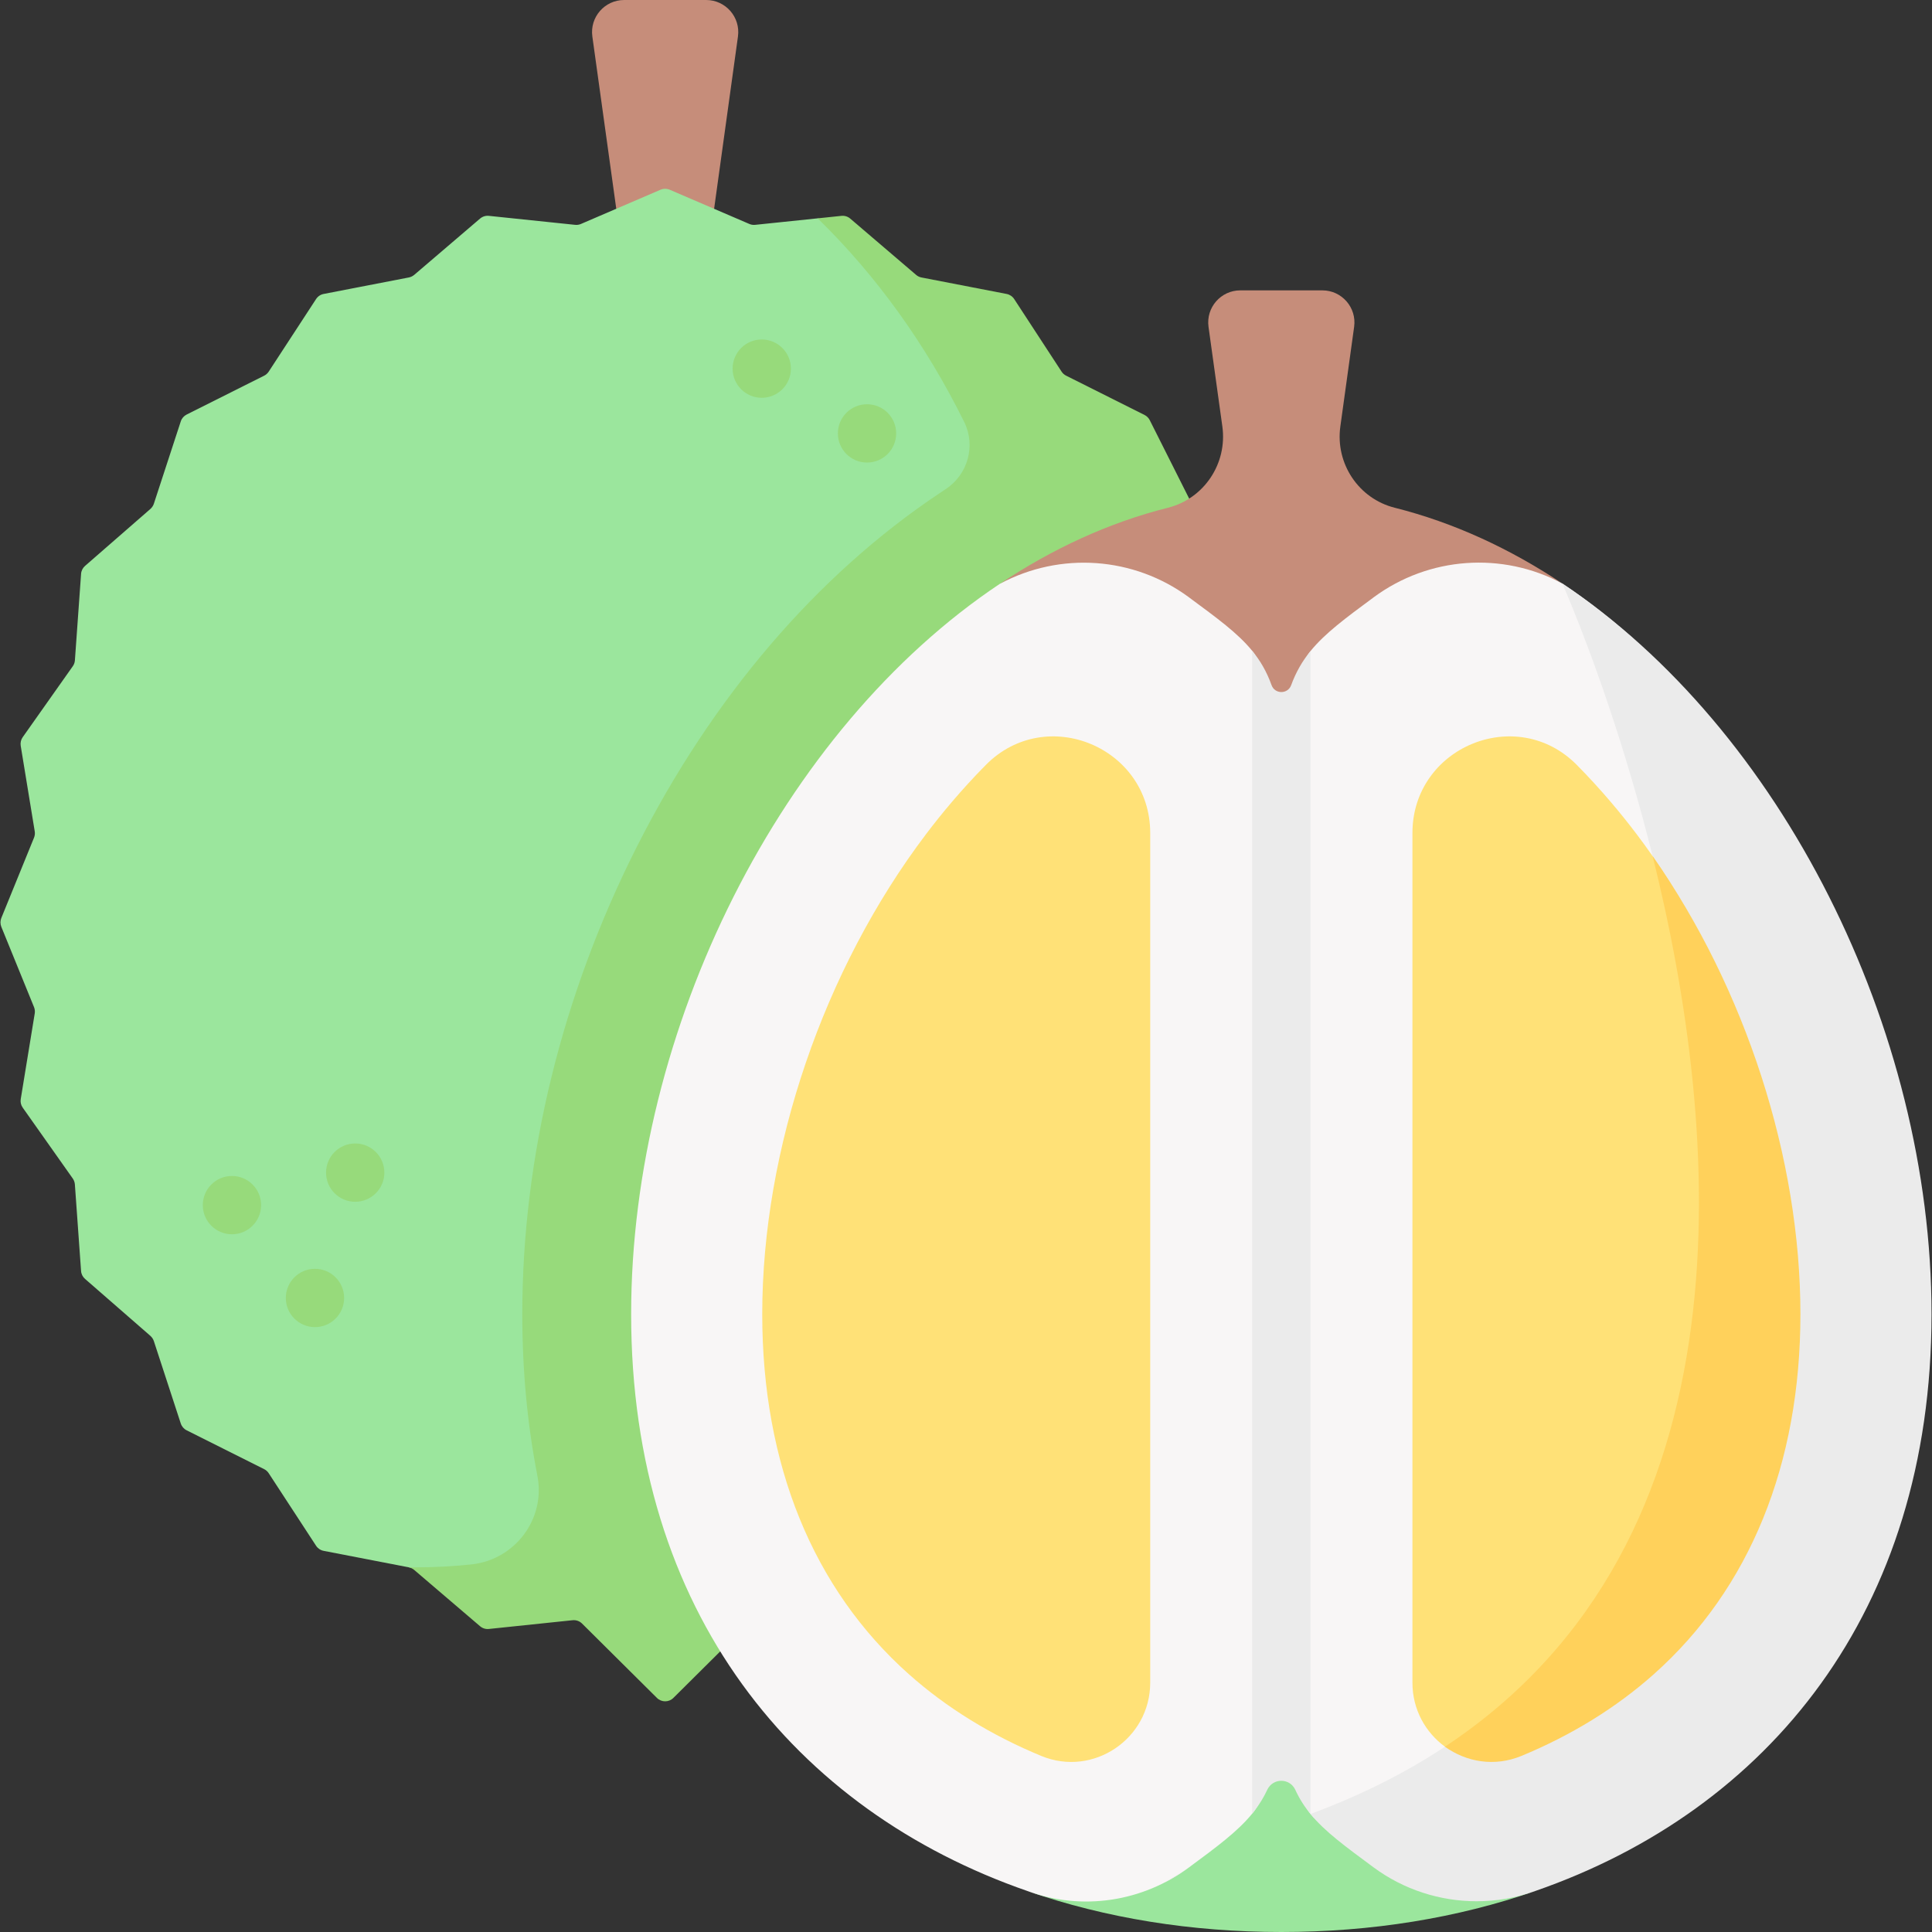 <svg id="Capa_1" enable-background="new 0 0 512 512" viewBox="0 0 512 512" xmlns="http://www.w3.org/2000/svg"><rect x="0" y="0" width="512" height="512" fill="#333333" stroke="none"/><g><path d="m176.677 151.549-19.698-141.878c-.71-5.111 3.261-9.671 8.421-9.671h21.745c5.159 0 9.129 4.557 8.422 9.667l-19.296 139.44z" fill="#c68d7a"/><path d="m339.938 264.839c-.216.525-.278 1.102-.185 1.658l3.709 22.685c.134.804-.052 1.628-.525 2.287l-13.269 18.78c-.319.453-.515.999-.556 1.556l1.947 25.003c-.051.814-.433 1.576-1.051 2.112l-17.328 15.113c-.412.361-.731.835-.907 1.36l-7.139 21.85c-.258.783-.814 1.432-1.556 1.803l-20.552 10.292c-.484.247-.896.618-1.195 1.082l-12.568 19.233c-.453.701-1.174 1.185-1.999 1.339l-22.561 4.368c-.525.103-1.02.34-1.422.69l-17.699 10.93c-.649.556-1.483.814-2.328.731l-24.127-.082c-.917-.093-1.834.227-2.493.886l-17.523 19.223c-1.205 1.195-3.152 1.195-4.358 0l-19.965-19.398c-.247-.247-.536-.443-.845-.587-.515-.247-1.082-.35-1.659-.288l-22.334 2.349c-.845.093-1.69-.165-2.339-.721l-15.7-12.774c-.402-.34-2.545-.855-3.07-.958l-22.561-4.368c-.824-.154-1.545-.639-2.009-1.339l-12.558-19.233c-.299-.464-.711-.835-1.205-1.082l-20.542-10.292c-.742-.371-1.298-1.02-1.556-1.803l-7.139-21.85c-.175-.525-.495-.999-.907-1.37l-17.328-15.102c-.618-.536-.999-1.298-1.051-2.112l-1.638-22.922c-.041-.566-.237-1.102-.556-1.566l-13.266-18.782c-.474-.659-.659-1.483-.525-2.277l3.709-22.695c.093-.556.021-1.133-.185-1.659l-8.674-21.294c-.299-.752-.299-1.587 0-2.328l8.674-21.304c.206-.525.278-1.102.185-1.658l-3.719-22.685c-.124-.804.062-1.628.536-2.287l13.258-18.78c.33-.453.525-.999.567-1.555l1.638-22.932c.052-.814.433-1.566 1.051-2.112l17.328-15.102c.412-.371.731-.845.907-1.37l7.139-21.84c.258-.783.814-1.432 1.556-1.803l20.55-10.302c.484-.247.896-.618 1.195-1.071l12.558-19.244c.464-.7 1.185-1.185 2.009-1.339l22.561-4.368c.525-.103 1.01-.34 1.422-.68l17.462-14.927c.649-.546 1.483-.814 2.328-.721l22.849 2.38c.525.062 1.061-.021 1.545-.227l21.098-9.076c.783-.33 1.669-.33 2.442 0l21.108 9.076c.484.206 1.02.288 1.545.227l16.545-1.72 6.325 1.102c.845-.093 1.679.175 2.328.721l16.39 16.071c.402.34.896.577 1.422.68l22.561 4.368c.824.165 1.545.649 1.999 1.35l12.568 19.233c.299.453.711.824 1.195 1.071l11.548 6.82 5.47 3.235c.587.299 1.071.783 1.37 1.381l12.063 23.993c.134.268.299.505.505.721l12.97 13.949c.484.515.773 1.185.814 1.885l3.492 20.758c.031.567.227 1.102.556 1.566l13.269 18.77c.464.67.659 1.483.525 2.287l-3.709 22.685c-.093.567-.031 1.143.185 1.669l8.664 21.294c.309.742.309 1.587 0 2.328z" fill="#9be69d"/><path d="m352.196 245.613c.304-.747.304-1.584 0-2.331l-8.669-21.296c-.214-.527-.279-1.103-.188-1.664l3.712-22.686c.131-.8-.058-1.62-.526-2.282l-13.268-18.777c-.325-.46-.519-1.001-.559-1.564l-1.649-23.111c-.05-.703-.339-1.368-.819-1.885l-12.973-13.951c-.199-.214-.367-.455-.498-.717l-12.064-24.001c-.299-.595-.782-1.077-1.377-1.375l-20.787-10.418c-.489-.245-.904-.615-1.203-1.073l-12.559-19.236c-.457-.701-1.179-1.186-2.001-1.345l-22.565-4.366c-.525-.102-1.014-.337-1.421-.685l-17.462-14.922c-.644-.55-1.486-.812-2.329-.724l-6.308.659c15.472 15.065 28.654 33.345 38.848 53.977 3.13 6.335.935 13.973-4.982 17.835-.034.022-.069.045-.103.067l-.062.031-1.473.989c-32.471 21.675-60.214 54.126-80.251 93.85-19.79 39.25-30.246 82.013-30.246 123.663 0 14.92 1.339 29.201 4 42.808 2.24 11.458-5.937 22.296-17.549 23.508-4.89.51-9.84.771-14.842.771-.61 0-1.073.008-1.681 0 .525.102 1.014.338 1.421.685l17.463 14.922c.644.551 1.486.812 2.329.724l22.193-2.318c.923-.096 1.84.227 2.499.881l19.849 19.713c1.205 1.197 3.151 1.197 4.356 0l19.848-19.713c.658-.654 1.576-.977 2.499-.881l22.193 2.318c.843.088 1.684-.174 2.328-.724l17.451-14.912.012-.007c.138-.12.299-.208.457-.301.301-.176.619-.32.964-.387l22.565-4.366c.821-.159 1.543-.644 2-1.345l4.676-7.162 7.888-12.071c.15-.232.328-.441.53-.623.201-.179.426-.332.669-.454l14.234-7.134 6.314-3.162c.74-.37 1.3-1.021 1.557-1.807l.793-2.428 6.348-19.413c.085-.259.205-.503.353-.729.155-.235.34-.45.55-.635l12.996-11.335 4.335-3.78c.103-.09.19-.195.28-.297.044-.05.096-.092.136-.144.019-.025.031-.054.05-.079.121-.167.223-.344.308-.531.151-.332.252-.688.278-1.058l1.636-22.927c.04-.562.233-1.103.559-1.564l13.268-18.777c.468-.662.657-1.482.526-2.283l-3.712-22.685c-.092-.562-.027-1.138.188-1.665z" fill="#97da7b"/><g fill="#97da7b"><circle cx="61.469" cy="319.369" r="7.726"/><circle cx="83.471" cy="343.973" r="7.726"/><circle cx="94.132" cy="310.758" r="7.726"/><circle cx="201.873" cy="97.692" r="7.726"/><circle cx="229.772" cy="114.856" r="7.726"/></g><path d="m363.985 481.761c-15.361-11.388-22.063-26.486-24.42-45.593-2.28 18.736-9.058 34.205-24.42 45.593-12.339 9.147-28.316 24.693-42.741 19.427 20.639 7.146 43.335 10.812 67.161 10.812 23.894 0 46.65-3.688 67.337-10.875-14.397 5.212-30.61-10.241-42.917-19.364z" fill="#9be69d"/><path d="m315.078 179.981h.068c15.361 11.388 22.063 15.927 24.42 35.034 2.28-18.736 9.058-23.646 24.42-35.034l.089-.016c14.557-10.749 33.996-33.855 49.953-25.335-13.876-9.237-28.776-16.139-44.408-20.072-9.589-2.412-15.771-11.729-14.416-21.524l3.656-26.417c.707-5.11-3.263-9.667-8.422-9.667h-21.745c-5.16 0-9.131 4.56-8.421 9.671l3.666 26.402c1.36 9.798-4.824 19.12-14.418 21.533-15.703 3.95-30.668 10.895-44.598 20.195l.078-.041c15.98-8.593 35.482 14.494 50.078 25.271z" fill="#c68d7a"/><path d="m505.472 346.918c0 78.829-36.862 127.598-98.57 149.025-5.048 1.823-10.322 2.73-15.566 2.73-9.725 0-17.313.239-25.307-5.684-7.438-5.512-14.883-7.547-18.736-12.265-4.131-5.027-6.511-21.933-7.726-31.792-1.123 9.241-3.338 25.744-7.149 30.978-.185.247-.381.494-.577.731-3.874 4.739-9.282 8.715-16.699 14.206-12.331 9.148-28.309 11.61-42.742 6.336-61.79-21.397-105.14-73.998-105.14-152.91 0-75.687 39.878-154.95 97.661-193.52l.082-.041c15.978-8.592 35.479-7.201 50.077 3.575l.062.052c7.438 5.501 12.836 9.406 16.699 14.124 4.131 5.027 6.511 23.843 7.726 33.701 1.174-9.704 3.564-28.519 7.726-33.619 3.863-4.739 9.272-8.726 16.689-14.206l.093-.072c14.556-10.745 33.996-12.156 49.953-3.637 57.876 38.529 91.444 116.518 91.444 192.288z" fill="#f8f6f6"/><path d="m347.293 480.724c3.853 4.718 9.251 8.612 16.689 14.124 7.994 5.924 17.626 9.004 27.351 9.004 5.244 0 10.518-.906 15.566-2.73 61.708-21.428 104.975-74.019 104.975-152.848 0-75.77-39.971-155.114-97.847-193.643.002-.001 115.785 258.708-66.734 326.093z" fill="#ebebeb"/><g><g><path d="m304.819 445.927c0 14.885-15.115 25.101-28.871 19.415-13.23-5.468-25.085-12.746-35.113-21.678-25.405-22.629-38.833-55.615-38.833-95.393 0-43.737 16.236-91.305 43.43-127.245 4.11-5.431 9.416-11.828 15.825-18.31 15.983-16.165 43.562-4.692 43.562 18.04z" fill="#ffe177"/></g><g><path d="m374.312 220.756c0-22.732 27.579-34.205 43.562-18.04 6.409 6.482 11.714 12.878 15.824 18.309 1.456 1.924 2.881 3.882 4.273 5.871 24.613 35.152 33.476 78.628 33.476 120.022 0 39.778-9.754 70.364-35.158 92.993-10.028 8.932-18.073 16.902-31.302 22.371-7.155 2.957-16.481 4.672-22.053.607-5.141-3.751-8.622-9.819-8.622-16.962z" fill="#ffe177"/></g><path d="m437.972 226.896c18.058 72.642 27.431 181.437-55.033 235.986 5.572 4.066 13.089 5.417 20.244 2.46 13.23-5.469 25.085-12.746 35.113-21.678 25.405-22.629 38.833-55.615 38.833-95.393 0-41.396-14.543-86.223-39.157-121.375z" fill="#ffd15b"/></g><g><path d="m347.293 172.545v308.179c-1.597-1.937-2.926-4.018-4.028-6.408-1.483-3.183-5.934-3.183-7.428 0-.958 2.05-2.091 3.884-3.42 5.594-.185.247-.381.494-.577.731v-308.178c2.165 2.634 3.848 5.529 5.136 9.105.879 2.442 4.307 2.441 5.198.004 1.283-3.508 2.963-6.385 5.119-9.027z" fill="#ebebeb"/></g><g><path d="m308.673 498.85c1.769-.908 3.487-1.938 5.147-3.083-1.814 1.03-3.529 2.058-5.147 3.083z" fill="#ebebeb"/></g></g><g/><g/><g/><g/><g/><g/><g/><g/><g/><g/><g/><g/><g/><g/><g/></svg>